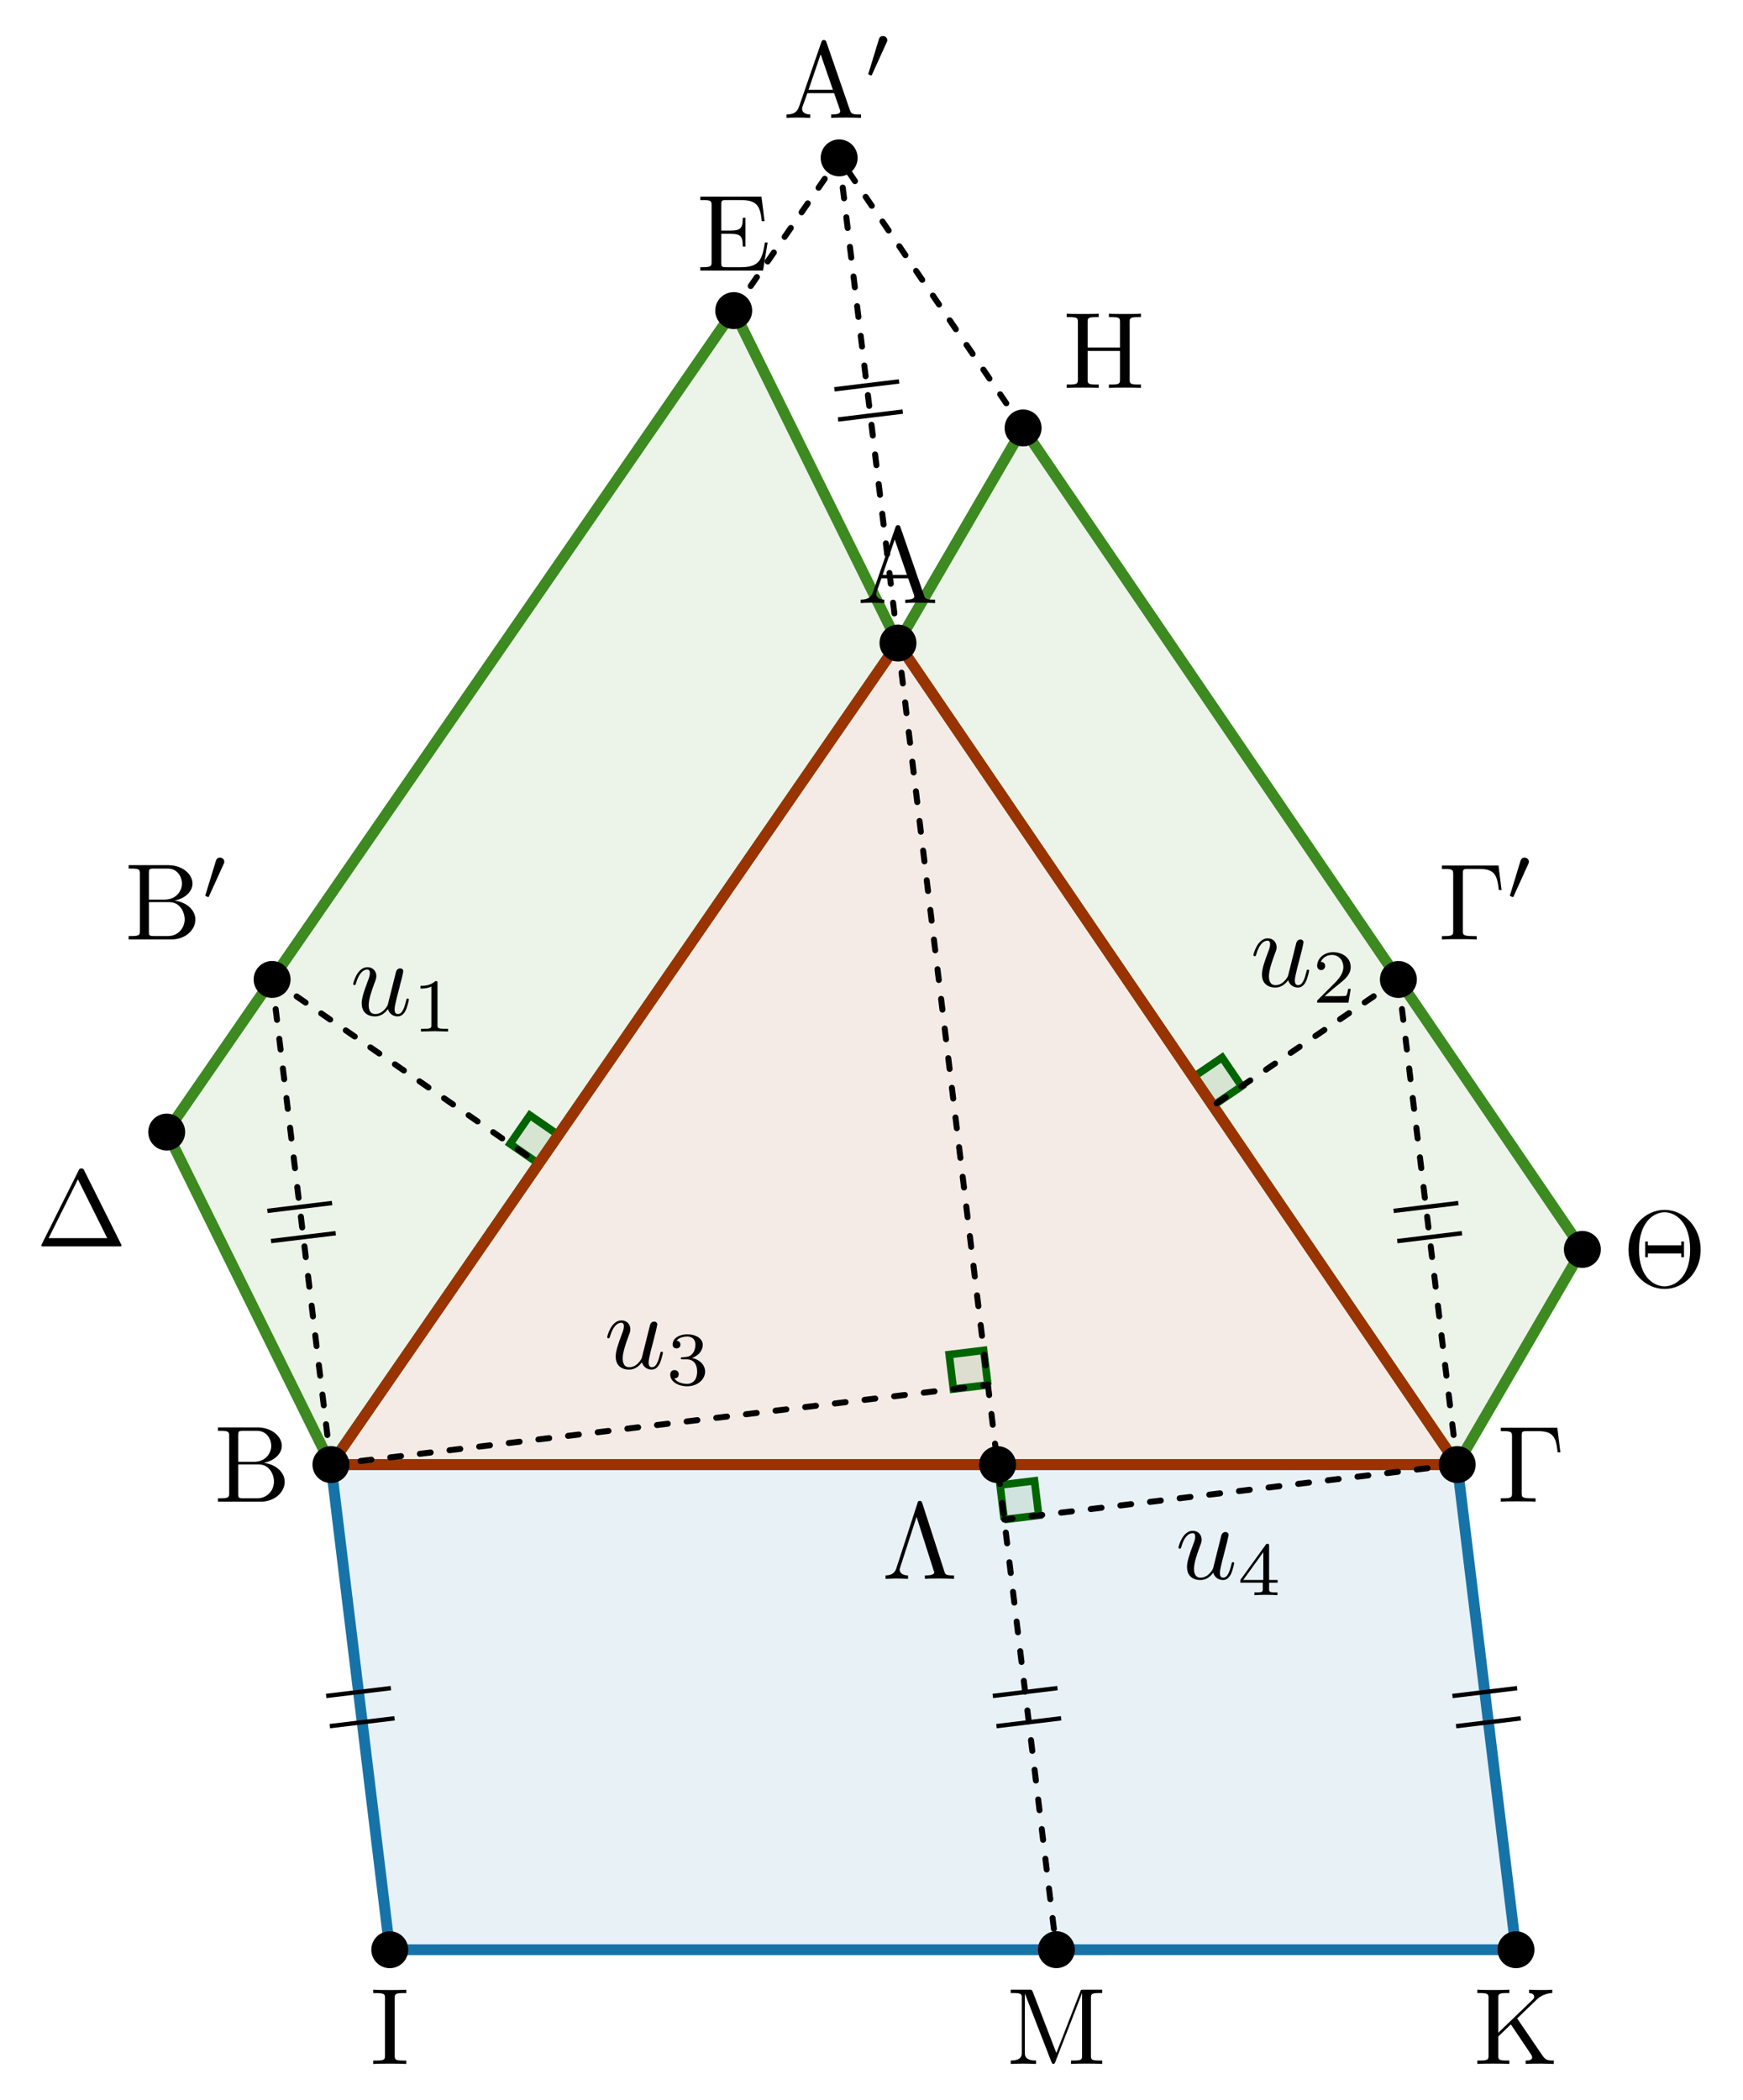 <?xml version="1.0" encoding="UTF-8"?>
<svg xmlns="http://www.w3.org/2000/svg" xmlns:xlink="http://www.w3.org/1999/xlink" width="159.894pt" height="192.593pt" viewBox="0 0 159.894 192.593" version="1.1">
<defs>
<g>
<symbol overflow="visible" id="glyph0-0">
<path style="stroke:none;" d=""/>
</symbol>
<symbol overflow="visible" id="glyph0-1">
<path style="stroke:none;" d="M 2.219 -3.656 L 2.219 -6.094 C 2.219 -6.438 2.234 -6.5 2.703 -6.5 L 3.938 -6.5 C 4.906 -6.5 5.25 -5.656 5.25 -5.125 C 5.25 -4.484 4.766 -3.656 3.656 -3.656 Z M 4.562 -3.562 C 5.531 -3.75 6.219 -4.391 6.219 -5.125 C 6.219 -5.984 5.297 -6.812 4 -6.812 L 0.359 -6.812 L 0.359 -6.5 L 0.594 -6.5 C 1.359 -6.5 1.391 -6.391 1.391 -6.031 L 1.391 -0.781 C 1.391 -0.422 1.359 -0.312 0.594 -0.312 L 0.359 -0.312 L 0.359 0 L 4.266 0 C 5.594 0 6.484 -0.891 6.484 -1.828 C 6.484 -2.688 5.672 -3.438 4.562 -3.562 Z M 3.953 -0.312 L 2.703 -0.312 C 2.234 -0.312 2.219 -0.375 2.219 -0.703 L 2.219 -3.422 L 4.094 -3.422 C 5.078 -3.422 5.5 -2.5 5.5 -1.828 C 5.5 -1.125 4.969 -0.312 3.953 -0.312 Z M 3.953 -0.312 "/>
</symbol>
<symbol overflow="visible" id="glyph0-2">
<path style="stroke:none;" d="M 3.969 -6.938 C 3.922 -7.062 3.891 -7.141 3.734 -7.141 C 3.578 -7.141 3.547 -7.078 3.5 -6.938 L 1.438 -0.984 C 1.25 -0.469 0.859 -0.312 0.312 -0.312 L 0.312 0 C 0.547 -0.016 0.984 -0.031 1.328 -0.031 C 1.641 -0.031 2.156 -0.016 2.484 0 L 2.484 -0.312 C 1.984 -0.312 1.734 -0.562 1.734 -0.812 C 1.734 -0.844 1.75 -0.953 1.75 -0.969 L 2.219 -2.266 L 4.672 -2.266 L 5.203 -0.75 C 5.219 -0.703 5.234 -0.641 5.234 -0.609 C 5.234 -0.312 4.672 -0.312 4.406 -0.312 L 4.406 0 C 4.766 -0.031 5.469 -0.031 5.844 -0.031 C 6.266 -0.031 6.734 -0.016 7.141 0 L 7.141 -0.312 L 6.969 -0.312 C 6.375 -0.312 6.234 -0.375 6.125 -0.703 Z M 3.438 -5.828 L 4.562 -2.578 L 2.328 -2.578 Z M 3.438 -5.828 "/>
</symbol>
<symbol overflow="visible" id="glyph0-3">
<path style="stroke:none;" d="M 5.516 -6.781 L 0.328 -6.781 L 0.328 -6.469 L 0.562 -6.469 C 1.328 -6.469 1.359 -6.359 1.359 -6 L 1.359 -0.781 C 1.359 -0.422 1.328 -0.312 0.562 -0.312 L 0.328 -0.312 L 0.328 0 C 0.672 -0.031 1.453 -0.031 1.844 -0.031 C 2.25 -0.031 3.156 -0.031 3.516 0 L 3.516 -0.312 L 3.188 -0.312 C 2.25 -0.312 2.25 -0.438 2.25 -0.781 L 2.25 -6.078 C 2.25 -6.406 2.266 -6.469 2.734 -6.469 L 3.766 -6.469 C 5.188 -6.469 5.391 -5.875 5.547 -4.531 L 5.797 -4.531 Z M 5.516 -6.781 "/>
</symbol>
<symbol overflow="visible" id="glyph0-4">
<path style="stroke:none;" d="M 4.406 -6.953 C 4.344 -7.094 4.312 -7.141 4.141 -7.141 C 3.984 -7.141 3.953 -7.094 3.891 -6.953 L 0.516 -0.203 C 0.469 -0.109 0.469 -0.094 0.469 -0.078 C 0.469 0 0.531 0 0.688 0 L 7.609 0 C 7.766 0 7.828 0 7.828 -0.078 C 7.828 -0.094 7.828 -0.109 7.781 -0.203 Z M 3.828 -6.141 L 6.516 -0.75 L 1.141 -0.75 Z M 3.828 -6.141 "/>
</symbol>
<symbol overflow="visible" id="glyph0-5">
<path style="stroke:none;" d="M 1.359 -0.781 C 1.359 -0.422 1.328 -0.312 0.562 -0.312 L 0.328 -0.312 L 0.328 0 L 6.078 0 L 6.5 -2.578 L 6.25 -2.578 C 6 -1.031 5.766 -0.312 4.062 -0.312 L 2.734 -0.312 C 2.266 -0.312 2.25 -0.375 2.25 -0.703 L 2.25 -3.375 L 3.141 -3.375 C 4.109 -3.375 4.219 -3.047 4.219 -2.203 L 4.469 -2.203 L 4.469 -4.844 L 4.219 -4.844 C 4.219 -3.984 4.109 -3.672 3.141 -3.672 L 2.25 -3.672 L 2.25 -6.078 C 2.25 -6.406 2.266 -6.469 2.734 -6.469 L 4.016 -6.469 C 5.547 -6.469 5.812 -5.922 5.969 -4.531 L 6.219 -4.531 L 5.938 -6.781 L 0.328 -6.781 L 0.328 -6.469 L 0.562 -6.469 C 1.328 -6.469 1.359 -6.359 1.359 -6 Z M 1.359 -0.781 "/>
</symbol>
<symbol overflow="visible" id="glyph0-6">
<path style="stroke:none;" d="M 7.188 -3.375 C 7.188 -5.406 5.688 -7.031 3.875 -7.031 C 2.078 -7.031 0.562 -5.438 0.562 -3.375 C 0.562 -1.328 2.094 0.219 3.875 0.219 C 5.688 0.219 7.188 -1.359 7.188 -3.375 Z M 3.875 -0.016 C 2.891 -0.016 1.531 -0.875 1.531 -3.375 C 1.531 -5.938 2.906 -6.812 3.875 -6.812 C 4.875 -6.812 6.219 -5.906 6.219 -3.375 C 6.219 -0.844 4.812 -0.016 3.875 -0.016 Z M 5.656 -4.125 L 5.406 -4.125 L 5.406 -3.781 L 2.344 -3.781 L 2.344 -4.125 L 2.094 -4.125 L 2.094 -2.688 L 2.344 -2.688 L 2.344 -3.031 L 5.406 -3.031 L 5.406 -2.688 L 5.656 -2.688 Z M 5.656 -4.125 "/>
</symbol>
<symbol overflow="visible" id="glyph0-7">
<path style="stroke:none;" d="M 6.109 -6.031 C 6.109 -6.391 6.125 -6.5 6.891 -6.5 L 7.141 -6.5 L 7.141 -6.812 C 6.781 -6.781 6.047 -6.781 5.672 -6.781 C 5.297 -6.781 4.547 -6.781 4.203 -6.812 L 4.203 -6.5 L 4.438 -6.5 C 5.203 -6.5 5.219 -6.391 5.219 -6.031 L 5.219 -3.703 L 2.25 -3.703 L 2.25 -6.031 C 2.25 -6.391 2.266 -6.5 3.031 -6.5 L 3.266 -6.5 L 3.266 -6.812 C 2.922 -6.781 2.188 -6.781 1.797 -6.781 C 1.422 -6.781 0.672 -6.781 0.328 -6.812 L 0.328 -6.5 L 0.562 -6.5 C 1.328 -6.5 1.359 -6.391 1.359 -6.031 L 1.359 -0.781 C 1.359 -0.422 1.328 -0.312 0.562 -0.312 L 0.328 -0.312 L 0.328 0 C 0.672 -0.031 1.422 -0.031 1.797 -0.031 C 2.172 -0.031 2.922 -0.031 3.266 0 L 3.266 -0.312 L 3.031 -0.312 C 2.266 -0.312 2.25 -0.422 2.25 -0.781 L 2.25 -3.391 L 5.219 -3.391 L 5.219 -0.781 C 5.219 -0.422 5.203 -0.312 4.438 -0.312 L 4.203 -0.312 L 4.203 0 C 4.547 -0.031 5.281 -0.031 5.656 -0.031 C 6.047 -0.031 6.781 -0.031 7.141 0 L 7.141 -0.312 L 6.891 -0.312 C 6.125 -0.312 6.109 -0.422 6.109 -0.781 Z M 6.109 -6.031 "/>
</symbol>
<symbol overflow="visible" id="glyph0-8">
<path style="stroke:none;" d="M 2.25 -6.031 C 2.25 -6.391 2.266 -6.5 3.062 -6.5 L 3.312 -6.5 L 3.312 -6.812 C 2.969 -6.781 2.188 -6.781 1.797 -6.781 C 1.422 -6.781 0.625 -6.781 0.281 -6.812 L 0.281 -6.5 L 0.531 -6.5 C 1.328 -6.5 1.359 -6.391 1.359 -6.031 L 1.359 -0.781 C 1.359 -0.422 1.328 -0.312 0.531 -0.312 L 0.281 -0.312 L 0.281 0 C 0.625 -0.031 1.422 -0.031 1.797 -0.031 C 2.188 -0.031 2.969 -0.031 3.312 0 L 3.312 -0.312 L 3.062 -0.312 C 2.266 -0.312 2.25 -0.422 2.25 -0.781 Z M 2.25 -6.031 "/>
</symbol>
<symbol overflow="visible" id="glyph0-9">
<path style="stroke:none;" d="M 3.984 -4.172 L 5.781 -5.906 C 5.859 -5.984 6.391 -6.484 7.203 -6.5 L 7.203 -6.812 C 6.938 -6.781 6.625 -6.781 6.344 -6.781 C 5.984 -6.781 5.422 -6.781 5.078 -6.812 L 5.078 -6.5 C 5.484 -6.484 5.547 -6.266 5.547 -6.172 C 5.547 -6.016 5.438 -5.906 5.359 -5.844 L 2.25 -2.859 L 2.25 -6.031 C 2.25 -6.391 2.266 -6.5 3.031 -6.5 L 3.266 -6.5 L 3.266 -6.812 C 2.922 -6.781 2.188 -6.781 1.797 -6.781 C 1.422 -6.781 0.672 -6.781 0.328 -6.812 L 0.328 -6.5 L 0.562 -6.5 C 1.328 -6.5 1.359 -6.391 1.359 -6.031 L 1.359 -0.781 C 1.359 -0.422 1.328 -0.312 0.562 -0.312 L 0.328 -0.312 L 0.328 0 C 0.672 -0.031 1.422 -0.031 1.797 -0.031 C 2.172 -0.031 2.922 -0.031 3.266 0 L 3.266 -0.312 L 3.031 -0.312 C 2.266 -0.312 2.25 -0.422 2.25 -0.781 L 2.25 -2.516 L 3.406 -3.625 L 5.203 -0.953 C 5.266 -0.859 5.359 -0.734 5.359 -0.609 C 5.359 -0.312 4.969 -0.312 4.766 -0.312 L 4.766 0 C 5.109 -0.031 5.812 -0.031 6.188 -0.031 C 6.547 -0.031 6.922 -0.016 7.344 0 L 7.344 -0.312 C 6.797 -0.312 6.594 -0.344 6.297 -0.781 Z M 3.984 -4.172 "/>
</symbol>
<symbol overflow="visible" id="glyph0-10">
<path style="stroke:none;" d="M 3.688 -6.922 C 3.625 -7.125 3.562 -7.141 3.453 -7.141 C 3.297 -7.141 3.281 -7.094 3.234 -6.922 L 1.312 -1 C 1.219 -0.703 1.016 -0.312 0.312 -0.312 L 0.312 0 C 0.641 -0.016 1.156 -0.031 1.25 -0.031 C 1.531 -0.031 2.062 -0.016 2.375 0 L 2.375 -0.312 C 1.828 -0.312 1.609 -0.594 1.609 -0.828 C 1.609 -0.875 1.609 -0.906 1.656 -1.047 L 3.156 -5.688 L 4.719 -0.781 C 4.781 -0.641 4.781 -0.625 4.781 -0.609 C 4.781 -0.312 4.188 -0.312 3.922 -0.312 L 3.922 0 C 4.281 -0.031 4.984 -0.031 5.359 -0.031 C 5.75 -0.031 6.203 -0.016 6.594 0 L 6.594 -0.312 C 5.828 -0.312 5.797 -0.375 5.688 -0.734 Z M 3.688 -6.922 "/>
</symbol>
<symbol overflow="visible" id="glyph0-11">
<path style="stroke:none;" d="M 2.406 -6.594 C 2.312 -6.812 2.281 -6.812 2.047 -6.812 L 0.375 -6.812 L 0.375 -6.5 L 0.609 -6.5 C 1.375 -6.5 1.391 -6.391 1.391 -6.031 L 1.391 -1.047 C 1.391 -0.781 1.391 -0.312 0.375 -0.312 L 0.375 0 C 0.719 -0.016 1.203 -0.031 1.531 -0.031 C 1.859 -0.031 2.359 -0.016 2.703 0 L 2.703 -0.312 C 1.672 -0.312 1.672 -0.781 1.672 -1.047 L 1.672 -6.422 L 1.688 -6.422 L 4.094 -0.219 C 4.141 -0.094 4.188 0 4.281 0 C 4.391 0 4.422 -0.078 4.469 -0.188 L 6.922 -6.5 L 6.922 -0.781 C 6.922 -0.422 6.906 -0.312 6.141 -0.312 L 5.906 -0.312 L 5.906 0 C 6.266 -0.031 6.953 -0.031 7.344 -0.031 C 7.719 -0.031 8.391 -0.031 8.766 0 L 8.766 -0.312 L 8.516 -0.312 C 7.75 -0.312 7.734 -0.422 7.734 -0.781 L 7.734 -6.031 C 7.734 -6.391 7.75 -6.5 8.516 -6.5 L 8.766 -6.5 L 8.766 -6.812 L 7.078 -6.812 C 6.812 -6.812 6.812 -6.797 6.75 -6.625 L 4.562 -1 Z M 2.406 -6.594 "/>
</symbol>
<symbol overflow="visible" id="glyph1-0">
<path style="stroke:none;" d=""/>
</symbol>
<symbol overflow="visible" id="glyph1-1">
<path style="stroke:none;" d="M 2.016 -3.297 C 2.078 -3.406 2.078 -3.469 2.078 -3.516 C 2.078 -3.734 1.891 -3.891 1.672 -3.891 C 1.406 -3.891 1.328 -3.672 1.297 -3.562 L 0.375 -0.547 C 0.359 -0.531 0.328 -0.453 0.328 -0.438 C 0.328 -0.359 0.547 -0.281 0.609 -0.281 C 0.656 -0.281 0.656 -0.297 0.703 -0.406 Z M 2.016 -3.297 "/>
</symbol>
<symbol overflow="visible" id="glyph2-0">
<path style="stroke:none;" d=""/>
</symbol>
<symbol overflow="visible" id="glyph2-1">
<path style="stroke:none;" d="M 3.484 -0.562 C 3.594 -0.156 3.953 0.109 4.375 0.109 C 4.719 0.109 4.953 -0.125 5.109 -0.438 C 5.281 -0.797 5.406 -1.406 5.406 -1.422 C 5.406 -1.531 5.328 -1.531 5.297 -1.531 C 5.188 -1.531 5.188 -1.484 5.156 -1.344 C 5.016 -0.781 4.828 -0.109 4.406 -0.109 C 4.203 -0.109 4.094 -0.234 4.094 -0.562 C 4.094 -0.781 4.219 -1.25 4.297 -1.609 L 4.578 -2.688 C 4.609 -2.828 4.703 -3.203 4.75 -3.359 C 4.797 -3.594 4.891 -3.969 4.891 -4.031 C 4.891 -4.203 4.75 -4.297 4.609 -4.297 C 4.562 -4.297 4.297 -4.281 4.219 -3.953 C 4.031 -3.219 3.594 -1.469 3.469 -0.953 C 3.453 -0.906 3.062 -0.109 2.328 -0.109 C 1.812 -0.109 1.719 -0.562 1.719 -0.922 C 1.719 -1.484 2 -2.266 2.25 -2.953 C 2.375 -3.266 2.422 -3.406 2.422 -3.594 C 2.422 -4.031 2.109 -4.406 1.609 -4.406 C 0.656 -4.406 0.297 -2.953 0.297 -2.875 C 0.297 -2.766 0.391 -2.766 0.406 -2.766 C 0.516 -2.766 0.516 -2.797 0.562 -2.953 C 0.812 -3.812 1.203 -4.188 1.578 -4.188 C 1.672 -4.188 1.828 -4.172 1.828 -3.859 C 1.828 -3.625 1.719 -3.328 1.656 -3.188 C 1.281 -2.188 1.078 -1.578 1.078 -1.094 C 1.078 -0.141 1.766 0.109 2.297 0.109 C 2.953 0.109 3.312 -0.344 3.484 -0.562 Z M 3.484 -0.562 "/>
</symbol>
<symbol overflow="visible" id="glyph3-0">
<path style="stroke:none;" d=""/>
</symbol>
<symbol overflow="visible" id="glyph3-1">
<path style="stroke:none;" d="M 2.328 -4.438 C 2.328 -4.625 2.328 -4.625 2.125 -4.625 C 1.672 -4.188 1.047 -4.188 0.766 -4.188 L 0.766 -3.938 C 0.922 -3.938 1.391 -3.938 1.766 -4.125 L 1.766 -0.578 C 1.766 -0.344 1.766 -0.25 1.078 -0.25 L 0.812 -0.25 L 0.812 0 C 0.938 0 1.797 -0.031 2.047 -0.031 C 2.266 -0.031 3.141 0 3.297 0 L 3.297 -0.25 L 3.031 -0.25 C 2.328 -0.25 2.328 -0.344 2.328 -0.578 Z M 2.328 -4.438 "/>
</symbol>
<symbol overflow="visible" id="glyph3-2">
<path style="stroke:none;" d="M 3.516 -1.266 L 3.281 -1.266 C 3.266 -1.109 3.188 -0.703 3.094 -0.641 C 3.047 -0.594 2.516 -0.594 2.406 -0.594 L 1.125 -0.594 C 1.859 -1.234 2.109 -1.438 2.516 -1.766 C 3.031 -2.172 3.516 -2.609 3.516 -3.266 C 3.516 -4.109 2.781 -4.625 1.891 -4.625 C 1.031 -4.625 0.438 -4.016 0.438 -3.375 C 0.438 -3.031 0.734 -2.984 0.812 -2.984 C 0.969 -2.984 1.172 -3.109 1.172 -3.359 C 1.172 -3.484 1.125 -3.734 0.766 -3.734 C 0.984 -4.219 1.453 -4.375 1.781 -4.375 C 2.484 -4.375 2.844 -3.828 2.844 -3.266 C 2.844 -2.656 2.406 -2.188 2.188 -1.938 L 0.516 -0.266 C 0.438 -0.203 0.438 -0.188 0.438 0 L 3.312 0 Z M 3.516 -1.266 "/>
</symbol>
<symbol overflow="visible" id="glyph3-3">
<path style="stroke:none;" d="M 1.906 -2.328 C 2.453 -2.328 2.844 -1.953 2.844 -1.203 C 2.844 -0.344 2.328 -0.078 1.938 -0.078 C 1.656 -0.078 1.031 -0.156 0.75 -0.578 C 1.078 -0.578 1.156 -0.812 1.156 -0.969 C 1.156 -1.188 0.984 -1.344 0.766 -1.344 C 0.578 -1.344 0.375 -1.219 0.375 -0.938 C 0.375 -0.281 1.094 0.141 1.938 0.141 C 2.906 0.141 3.578 -0.516 3.578 -1.203 C 3.578 -1.75 3.141 -2.297 2.375 -2.453 C 3.094 -2.719 3.359 -3.234 3.359 -3.672 C 3.359 -4.219 2.734 -4.625 1.953 -4.625 C 1.188 -4.625 0.594 -4.25 0.594 -3.688 C 0.594 -3.453 0.75 -3.328 0.953 -3.328 C 1.172 -3.328 1.312 -3.484 1.312 -3.672 C 1.312 -3.875 1.172 -4.031 0.953 -4.047 C 1.203 -4.344 1.672 -4.422 1.938 -4.422 C 2.25 -4.422 2.688 -4.266 2.688 -3.672 C 2.688 -3.375 2.594 -3.047 2.406 -2.844 C 2.188 -2.578 1.984 -2.562 1.641 -2.531 C 1.469 -2.516 1.453 -2.516 1.422 -2.516 C 1.406 -2.516 1.344 -2.5 1.344 -2.422 C 1.344 -2.328 1.406 -2.328 1.531 -2.328 Z M 1.906 -2.328 "/>
</symbol>
<symbol overflow="visible" id="glyph3-4">
<path style="stroke:none;" d="M 3.688 -1.141 L 3.688 -1.391 L 2.906 -1.391 L 2.906 -4.5 C 2.906 -4.641 2.906 -4.703 2.766 -4.703 C 2.672 -4.703 2.641 -4.703 2.578 -4.594 L 0.266 -1.391 L 0.266 -1.141 L 2.328 -1.141 L 2.328 -0.578 C 2.328 -0.328 2.328 -0.25 1.75 -0.25 L 1.562 -0.25 L 1.562 0 C 1.922 -0.016 2.359 -0.031 2.609 -0.031 C 2.875 -0.031 3.312 -0.016 3.672 0 L 3.672 -0.25 L 3.484 -0.25 C 2.906 -0.25 2.906 -0.328 2.906 -0.578 L 2.906 -1.141 Z M 2.375 -3.938 L 2.375 -1.391 L 0.531 -1.391 Z M 2.375 -3.938 "/>
</symbol>
</g>
</defs>
<g id="surface1">
<path style=" stroke:none;fill-rule:nonzero;fill:rgb(59.999%,20%,0%);fill-opacity:0.1;" d="M 30.359 134.309 L 82.375 58.969 L 133.676 134.309 Z M 30.359 134.309 "/>
<path style=" stroke:none;fill-rule:nonzero;fill:rgb(23.528%,54.117%,12.549%);fill-opacity:0.1;" d="M 30.359 134.309 L 82.375 58.969 L 67.309 28.484 L 15.293 103.812 Z M 30.359 134.309 "/>
<path style=" stroke:none;fill-rule:nonzero;fill:rgb(23.528%,54.117%,12.549%);fill-opacity:0.1;" d="M 133.676 134.309 L 82.375 58.969 L 93.852 39.246 L 145.156 114.574 Z M 133.676 134.309 "/>
<path style=" stroke:none;fill-rule:nonzero;fill:rgb(8.626%,45.096%,65.88%);fill-opacity:0.1;" d="M 30.359 134.309 L 133.676 134.309 L 139.07 178.793 L 35.758 178.797 Z M 30.359 134.309 "/>
<path style="fill-rule:nonzero;fill:rgb(0%,39.214%,0%);fill-opacity:0.1;stroke-width:0.697;stroke-linecap:butt;stroke-linejoin:miter;stroke:rgb(0%,39.214%,0%);stroke-opacity:1;stroke-miterlimit:10;" d="M 60.266 7.307 L 59.879 10.475 L 56.715 10.088 L 57.098 6.924 L 60.266 7.307 " transform="matrix(1,0,0,-1,30.359,134.307)"/>
<path style="fill-rule:nonzero;fill:rgb(0%,39.214%,0%);fill-opacity:0.1;stroke-width:0.697;stroke-linecap:butt;stroke-linejoin:miter;stroke:rgb(0%,39.214%,0%);stroke-opacity:1;stroke-miterlimit:10;" d="M 61.762 -5.041 L 61.379 -1.873 L 64.543 -1.49 L 64.926 -4.654 L 61.762 -5.041 " transform="matrix(1,0,0,-1,30.359,134.307)"/>
<path style="fill-rule:nonzero;fill:rgb(0%,39.214%,0%);fill-opacity:0.1;stroke-width:0.697;stroke-linecap:butt;stroke-linejoin:miter;stroke:rgb(0%,39.214%,0%);stroke-opacity:1;stroke-miterlimit:10;" d="M 19.055 27.6 L 16.434 29.412 L 18.246 32.037 L 20.868 30.225 L 19.055 27.6 " transform="matrix(1,0,0,-1,30.359,134.307)"/>
<path style="fill-rule:nonzero;fill:rgb(0%,39.214%,0%);fill-opacity:0.1;stroke-width:0.697;stroke-linecap:butt;stroke-linejoin:miter;stroke:rgb(0%,39.214%,0%);stroke-opacity:1;stroke-miterlimit:10;" d="M 80.911 32.901 L 79.114 35.537 L 81.75 37.33 L 83.543 34.694 L 80.911 32.901 " transform="matrix(1,0,0,-1,30.359,134.307)"/>
<path style="fill:none;stroke-width:0.548;stroke-linecap:round;stroke-linejoin:miter;stroke:rgb(0%,0%,0%);stroke-opacity:1;stroke-miterlimit:10;" d="M 0 -0.002 L -15.066 30.494 " transform="matrix(1,0,0,-1,30.359,134.307)"/>
<path style="fill:none;stroke-width:0.548;stroke-linecap:round;stroke-linejoin:miter;stroke:rgb(0%,0%,0%);stroke-opacity:1;stroke-dasharray:0.996,1.743;stroke-miterlimit:10;" d="M 52.016 75.338 L 66.551 -44.486 " transform="matrix(1,0,0,-1,30.359,134.307)"/>
<path style="fill:none;stroke-width:0.548;stroke-linecap:round;stroke-linejoin:miter;stroke:rgb(0%,0%,0%);stroke-opacity:1;stroke-dasharray:0.996,1.743;stroke-miterlimit:10;" d="M -5.398 44.487 L 0 -0.002 " transform="matrix(1,0,0,-1,30.359,134.307)"/>
<path style="fill:none;stroke-width:0.548;stroke-linecap:round;stroke-linejoin:miter;stroke:rgb(0%,0%,0%);stroke-opacity:1;stroke-dasharray:0.996,1.743;stroke-miterlimit:10;" d="M 103.317 -0.002 L 97.922 44.483 " transform="matrix(1,0,0,-1,30.359,134.307)"/>
<path style="fill:none;stroke-width:0.996;stroke-linecap:round;stroke-linejoin:round;stroke:rgb(23.528%,54.117%,12.549%);stroke-opacity:1;stroke-miterlimit:10;" d="M 0 -0.002 L 52.016 75.338 L 36.95 105.823 L -15.066 30.494 Z M 0 -0.002 " transform="matrix(1,0,0,-1,30.359,134.307)"/>
<path style="fill:none;stroke-width:0.996;stroke-linecap:round;stroke-linejoin:round;stroke:rgb(23.528%,54.117%,12.549%);stroke-opacity:1;stroke-miterlimit:10;" d="M 103.317 -0.002 L 52.016 75.338 L 63.493 95.061 L 114.797 19.733 Z M 103.317 -0.002 " transform="matrix(1,0,0,-1,30.359,134.307)"/>
<path style="fill:none;stroke-width:0.996;stroke-linecap:round;stroke-linejoin:round;stroke:rgb(8.626%,45.096%,65.88%);stroke-opacity:1;stroke-miterlimit:10;" d="M 0 -0.002 L 103.317 -0.002 L 108.711 -44.486 L 5.399 -44.49 Z M 0 -0.002 " transform="matrix(1,0,0,-1,30.359,134.307)"/>
<path style="fill:none;stroke-width:0.996;stroke-linecap:round;stroke-linejoin:round;stroke:rgb(59.999%,20%,0%);stroke-opacity:1;stroke-miterlimit:10;" d="M 0 -0.002 L 52.016 75.338 L 103.317 -0.002 Z M 0 -0.002 " transform="matrix(1,0,0,-1,30.359,134.307)"/>
<path style="fill:none;stroke-width:0.548;stroke-linecap:round;stroke-linejoin:miter;stroke:rgb(0%,0%,0%);stroke-opacity:1;stroke-dasharray:0.996,1.743;stroke-miterlimit:10;" d="M 36.95 105.823 L 46.621 119.827 " transform="matrix(1,0,0,-1,30.359,134.307)"/>
<path style="fill:none;stroke-width:0.548;stroke-linecap:round;stroke-linejoin:miter;stroke:rgb(0%,0%,0%);stroke-opacity:1;stroke-dasharray:0.996,1.743;stroke-miterlimit:10;" d="M 63.493 95.061 L 46.621 119.827 " transform="matrix(1,0,0,-1,30.359,134.307)"/>
<path style="fill:none;stroke-width:0.548;stroke-linecap:round;stroke-linejoin:miter;stroke:rgb(0%,0%,0%);stroke-opacity:1;stroke-dasharray:0.996,1.743;stroke-miterlimit:10;" d="M 46.621 119.827 L 52.016 75.338 " transform="matrix(1,0,0,-1,30.359,134.307)"/>
<path style="fill:none;stroke-width:0.548;stroke-linecap:round;stroke-linejoin:miter;stroke:rgb(0%,0%,0%);stroke-opacity:1;stroke-dasharray:0.996,1.743;stroke-miterlimit:10;" d="M 0 -0.002 L 60.266 7.307 " transform="matrix(1,0,0,-1,30.359,134.307)"/>
<path style="fill:none;stroke-width:0.548;stroke-linecap:round;stroke-linejoin:miter;stroke:rgb(0%,0%,0%);stroke-opacity:1;stroke-dasharray:0.996,1.743;stroke-miterlimit:10;" d="M 103.317 -0.002 L 61.762 -5.041 " transform="matrix(1,0,0,-1,30.359,134.307)"/>
<path style="fill:none;stroke-width:0.548;stroke-linecap:round;stroke-linejoin:miter;stroke:rgb(0%,0%,0%);stroke-opacity:1;stroke-dasharray:0.996,1.743;stroke-miterlimit:10;" d="M -5.398 44.487 L 19.055 27.6 " transform="matrix(1,0,0,-1,30.359,134.307)"/>
<path style="fill:none;stroke-width:0.548;stroke-linecap:round;stroke-linejoin:miter;stroke:rgb(0%,0%,0%);stroke-opacity:1;stroke-dasharray:0.996,1.743;stroke-miterlimit:10;" d="M 97.922 44.483 L 80.911 32.901 " transform="matrix(1,0,0,-1,30.359,134.307)"/>
<path style="fill-rule:nonzero;fill:rgb(0%,0%,0%);fill-opacity:1;stroke-width:0.399;stroke-linecap:butt;stroke-linejoin:miter;stroke:rgb(0%,0%,0%);stroke-opacity:1;stroke-miterlimit:10;" d="M 1.493 -0.002 C 1.493 0.827 0.825 1.494 0 1.494 C -0.824 1.494 -1.496 0.827 -1.496 -0.002 C -1.496 -0.826 -0.824 -1.494 0 -1.494 C 0.825 -1.494 1.493 -0.826 1.493 -0.002 Z M 1.493 -0.002 " transform="matrix(1,0,0,-1,30.359,134.307)"/>
<path style="fill-rule:nonzero;fill:rgb(0%,0%,0%);fill-opacity:1;stroke-width:0.399;stroke-linecap:butt;stroke-linejoin:miter;stroke:rgb(0%,0%,0%);stroke-opacity:1;stroke-miterlimit:10;" d="M 53.512 75.338 C 53.512 76.162 52.844 76.83 52.016 76.83 C 51.192 76.83 50.524 76.162 50.524 75.338 C 50.524 74.51 51.192 73.842 52.016 73.842 C 52.844 73.842 53.512 74.51 53.512 75.338 Z M 53.512 75.338 " transform="matrix(1,0,0,-1,30.359,134.307)"/>
<path style="fill-rule:nonzero;fill:rgb(0%,0%,0%);fill-opacity:1;stroke-width:0.399;stroke-linecap:butt;stroke-linejoin:miter;stroke:rgb(0%,0%,0%);stroke-opacity:1;stroke-miterlimit:10;" d="M 104.813 -0.002 C 104.813 0.827 104.145 1.494 103.317 1.494 C 102.493 1.494 101.825 0.827 101.825 -0.002 C 101.825 -0.826 102.493 -1.494 103.317 -1.494 C 104.145 -1.494 104.813 -0.826 104.813 -0.002 Z M 104.813 -0.002 " transform="matrix(1,0,0,-1,30.359,134.307)"/>
<path style="fill-rule:nonzero;fill:rgb(0%,0%,0%);fill-opacity:1;stroke-width:0.399;stroke-linecap:butt;stroke-linejoin:miter;stroke:rgb(0%,0%,0%);stroke-opacity:1;stroke-miterlimit:10;" d="M -13.574 30.494 C -13.574 31.319 -14.242 31.987 -15.066 31.987 C -15.894 31.987 -16.562 31.319 -16.562 30.494 C -16.562 29.666 -15.894 28.998 -15.066 28.998 C -14.242 28.998 -13.574 29.666 -13.574 30.494 Z M -13.574 30.494 " transform="matrix(1,0,0,-1,30.359,134.307)"/>
<path style="fill-rule:nonzero;fill:rgb(0%,0%,0%);fill-opacity:1;stroke-width:0.399;stroke-linecap:butt;stroke-linejoin:miter;stroke:rgb(0%,0%,0%);stroke-opacity:1;stroke-miterlimit:10;" d="M 38.442 105.823 C 38.442 106.651 37.774 107.319 36.95 107.319 C 36.121 107.319 35.453 106.651 35.453 105.823 C 35.453 104.998 36.121 104.33 36.95 104.33 C 37.774 104.33 38.442 104.998 38.442 105.823 Z M 38.442 105.823 " transform="matrix(1,0,0,-1,30.359,134.307)"/>
<path style="fill-rule:nonzero;fill:rgb(0%,0%,0%);fill-opacity:1;stroke-width:0.399;stroke-linecap:butt;stroke-linejoin:miter;stroke:rgb(0%,0%,0%);stroke-opacity:1;stroke-miterlimit:10;" d="M 64.989 95.061 C 64.989 95.889 64.321 96.557 63.493 96.557 C 62.668 96.557 62 95.889 62 95.061 C 62 94.237 62.668 93.569 63.493 93.569 C 64.321 93.569 64.989 94.237 64.989 95.061 Z M 64.989 95.061 " transform="matrix(1,0,0,-1,30.359,134.307)"/>
<path style="fill-rule:nonzero;fill:rgb(0%,0%,0%);fill-opacity:1;stroke-width:0.399;stroke-linecap:butt;stroke-linejoin:miter;stroke:rgb(0%,0%,0%);stroke-opacity:1;stroke-miterlimit:10;" d="M 116.293 19.733 C 116.293 20.557 115.625 21.225 114.797 21.225 C 113.973 21.225 113.305 20.557 113.305 19.733 C 113.305 18.905 113.973 18.237 114.797 18.237 C 115.625 18.237 116.293 18.905 116.293 19.733 Z M 116.293 19.733 " transform="matrix(1,0,0,-1,30.359,134.307)"/>
<path style="fill-rule:nonzero;fill:rgb(0%,0%,0%);fill-opacity:1;stroke-width:0.399;stroke-linecap:butt;stroke-linejoin:miter;stroke:rgb(0%,0%,0%);stroke-opacity:1;stroke-miterlimit:10;" d="M 48.114 119.827 C 48.114 120.655 47.446 121.323 46.621 121.323 C 45.793 121.323 45.125 120.655 45.125 119.827 C 45.125 119.002 45.793 118.334 46.621 118.334 C 47.446 118.334 48.114 119.002 48.114 119.827 Z M 48.114 119.827 " transform="matrix(1,0,0,-1,30.359,134.307)"/>
<path style="fill-rule:nonzero;fill:rgb(0%,0%,0%);fill-opacity:1;stroke-width:0.399;stroke-linecap:butt;stroke-linejoin:miter;stroke:rgb(0%,0%,0%);stroke-opacity:1;stroke-miterlimit:10;" d="M 6.891 -44.49 C 6.891 -43.666 6.223 -42.994 5.399 -42.994 C 4.571 -42.994 3.903 -43.666 3.903 -44.49 C 3.903 -45.314 4.571 -45.982 5.399 -45.982 C 6.223 -45.982 6.891 -45.314 6.891 -44.49 Z M 6.891 -44.49 " transform="matrix(1,0,0,-1,30.359,134.307)"/>
<path style="fill-rule:nonzero;fill:rgb(0%,0%,0%);fill-opacity:1;stroke-width:0.399;stroke-linecap:butt;stroke-linejoin:miter;stroke:rgb(0%,0%,0%);stroke-opacity:1;stroke-miterlimit:10;" d="M 110.204 -44.486 C 110.204 -43.662 109.536 -42.994 108.711 -42.994 C 107.883 -42.994 107.215 -43.662 107.215 -44.486 C 107.215 -45.314 107.883 -45.982 108.711 -45.982 C 109.536 -45.982 110.204 -45.314 110.204 -44.486 Z M 110.204 -44.486 " transform="matrix(1,0,0,-1,30.359,134.307)"/>
<path style="fill-rule:nonzero;fill:rgb(0%,0%,0%);fill-opacity:1;stroke-width:0.399;stroke-linecap:butt;stroke-linejoin:miter;stroke:rgb(0%,0%,0%);stroke-opacity:1;stroke-miterlimit:10;" d="M 62.649 -0.002 C 62.649 0.827 61.981 1.494 61.153 1.494 C 60.328 1.494 59.661 0.827 59.661 -0.002 C 59.661 -0.826 60.328 -1.494 61.153 -1.494 C 61.981 -1.494 62.649 -0.826 62.649 -0.002 Z M 62.649 -0.002 " transform="matrix(1,0,0,-1,30.359,134.307)"/>
<path style="fill-rule:nonzero;fill:rgb(0%,0%,0%);fill-opacity:1;stroke-width:0.399;stroke-linecap:butt;stroke-linejoin:miter;stroke:rgb(0%,0%,0%);stroke-opacity:1;stroke-miterlimit:10;" d="M 68.043 -44.486 C 68.043 -43.662 67.375 -42.99 66.551 -42.99 C 65.727 -42.99 65.055 -43.662 65.055 -44.486 C 65.055 -45.31 65.727 -45.978 66.551 -45.978 C 67.375 -45.978 68.043 -45.31 68.043 -44.486 Z M 68.043 -44.486 " transform="matrix(1,0,0,-1,30.359,134.307)"/>
<path style="fill-rule:nonzero;fill:rgb(0%,0%,0%);fill-opacity:1;stroke-width:0.399;stroke-linecap:butt;stroke-linejoin:miter;stroke:rgb(0%,0%,0%);stroke-opacity:1;stroke-miterlimit:10;" d="M -3.902 44.487 C -3.902 45.311 -4.57 45.983 -5.398 45.983 C -6.222 45.983 -6.89 45.311 -6.89 44.487 C -6.89 43.662 -6.222 42.995 -5.398 42.995 C -4.57 42.995 -3.902 43.662 -3.902 44.487 Z M -3.902 44.487 " transform="matrix(1,0,0,-1,30.359,134.307)"/>
<path style="fill-rule:nonzero;fill:rgb(0%,0%,0%);fill-opacity:1;stroke-width:0.399;stroke-linecap:butt;stroke-linejoin:miter;stroke:rgb(0%,0%,0%);stroke-opacity:1;stroke-miterlimit:10;" d="M 99.418 44.483 C 99.418 45.311 98.746 45.979 97.922 45.979 C 97.098 45.979 96.426 45.311 96.426 44.483 C 96.426 43.659 97.098 42.991 97.922 42.991 C 98.746 42.991 99.418 43.659 99.418 44.483 Z M 99.418 44.483 " transform="matrix(1,0,0,-1,30.359,134.307)"/>
<g style="fill:rgb(0%,0%,0%);fill-opacity:1;">
  <use xlink:href="#glyph0-1" x="19.633" y="137.711"/>
</g>
<g style="fill:rgb(0%,0%,0%);fill-opacity:1;">
  <use xlink:href="#glyph0-2" x="78.64" y="55.302"/>
</g>
<g style="fill:rgb(0%,0%,0%);fill-opacity:1;">
  <use xlink:href="#glyph0-3" x="137.345" y="137.711"/>
</g>
<g style="fill:rgb(0%,0%,0%);fill-opacity:1;">
  <use xlink:href="#glyph0-4" x="3.32" y="114.291"/>
</g>
<g style="fill:rgb(0%,0%,0%);fill-opacity:1;">
  <use xlink:href="#glyph0-5" x="63.917" y="24.815"/>
</g>
<g style="fill:rgb(0%,0%,0%);fill-opacity:1;">
  <use xlink:href="#glyph0-6" x="148.825" y="117.98"/>
</g>
<g style="fill:rgb(0%,0%,0%);fill-opacity:1;">
  <use xlink:href="#glyph0-7" x="97.522" y="35.576"/>
</g>
<g style="fill:rgb(0%,0%,0%);fill-opacity:1;">
  <use xlink:href="#glyph0-2" x="71.845" y="10.811"/>
</g>
<g style="fill:rgb(0%,0%,0%);fill-opacity:1;">
  <use xlink:href="#glyph1-1" x="79.317" y="7.196"/>
</g>
<g style="fill:rgb(0%,0%,0%);fill-opacity:1;">
  <use xlink:href="#glyph0-8" x="33.957" y="189.273"/>
</g>
<g style="fill:rgb(0%,0%,0%);fill-opacity:1;">
  <use xlink:href="#glyph0-9" x="135.193" y="189.27"/>
</g>
<g style="fill:rgb(0%,0%,0%);fill-opacity:1;">
  <use xlink:href="#glyph0-10" x="80.924" y="144.784"/>
</g>
<g style="fill:rgb(0%,0%,0%);fill-opacity:1;">
  <use xlink:href="#glyph0-11" x="92.343" y="189.269"/>
</g>
<g style="fill:rgb(0%,0%,0%);fill-opacity:1;">
  <use xlink:href="#glyph0-1" x="11.441" y="86.151"/>
</g>
<g style="fill:rgb(0%,0%,0%);fill-opacity:1;">
  <use xlink:href="#glyph1-1" x="18.498" y="82.536"/>
</g>
<g style="fill:rgb(0%,0%,0%);fill-opacity:1;">
  <use xlink:href="#glyph0-3" x="131.949" y="86.154"/>
</g>
<g style="fill:rgb(0%,0%,0%);fill-opacity:1;">
  <use xlink:href="#glyph1-1" x="138.176" y="82.538"/>
</g>
<path style="fill:none;stroke-width:0.399;stroke-linecap:butt;stroke-linejoin:miter;stroke:rgb(0%,0%,0%);stroke-opacity:1;stroke-miterlimit:10;" d="M 52.453 96.561 L 46.52 95.838 M 52.118 99.33 L 46.184 98.608 " transform="matrix(1,0,0,-1,30.359,134.307)"/>
<path style="fill:none;stroke-width:0.399;stroke-linecap:butt;stroke-linejoin:miter;stroke:rgb(0%,0%,0%);stroke-opacity:1;stroke-miterlimit:10;" d="M 5.832 -23.267 L -0.101 -23.986 M 5.496 -20.498 L -0.437 -21.216 " transform="matrix(1,0,0,-1,30.359,134.307)"/>
<path style="fill:none;stroke-width:0.399;stroke-linecap:butt;stroke-linejoin:miter;stroke:rgb(0%,0%,0%);stroke-opacity:1;stroke-miterlimit:10;" d="M 102.879 -21.22 L 108.813 -20.502 M 103.215 -23.99 L 109.149 -23.271 " transform="matrix(1,0,0,-1,30.359,134.307)"/>
<path style="fill:none;stroke-width:0.399;stroke-linecap:butt;stroke-linejoin:miter;stroke:rgb(0%,0%,0%);stroke-opacity:1;stroke-miterlimit:10;" d="M 66.985 -23.267 L 61.051 -23.986 M 66.649 -20.498 L 60.715 -21.216 " transform="matrix(1,0,0,-1,30.359,134.307)"/>
<path style="fill:none;stroke-width:0.399;stroke-linecap:butt;stroke-linejoin:miter;stroke:rgb(0%,0%,0%);stroke-opacity:1;stroke-miterlimit:10;" d="M -5.832 23.264 L 0.102 23.987 M -5.496 20.498 L 0.438 21.217 " transform="matrix(1,0,0,-1,30.359,134.307)"/>
<path style="fill:none;stroke-width:0.399;stroke-linecap:butt;stroke-linejoin:miter;stroke:rgb(0%,0%,0%);stroke-opacity:1;stroke-miterlimit:10;" d="M 97.485 23.264 L 103.418 23.983 M 97.821 20.494 L 103.754 21.217 " transform="matrix(1,0,0,-1,30.359,134.307)"/>
<g style="fill:rgb(0%,0%,0%);fill-opacity:1;">
  <use xlink:href="#glyph2-1" x="32.103" y="93.1"/>
</g>
<g style="fill:rgb(0%,0%,0%);fill-opacity:1;">
  <use xlink:href="#glyph3-1" x="37.806" y="94.594"/>
</g>
<g style="fill:rgb(0%,0%,0%);fill-opacity:1;">
  <use xlink:href="#glyph2-1" x="114.687" y="90.451"/>
</g>
<g style="fill:rgb(0%,0%,0%);fill-opacity:1;">
  <use xlink:href="#glyph3-2" x="120.39" y="91.945"/>
</g>
<g style="fill:rgb(0%,0%,0%);fill-opacity:1;">
  <use xlink:href="#glyph2-1" x="55.404" y="125.489"/>
</g>
<g style="fill:rgb(0%,0%,0%);fill-opacity:1;">
  <use xlink:href="#glyph3-3" x="61.108" y="126.984"/>
</g>
<g style="fill:rgb(0%,0%,0%);fill-opacity:1;">
  <use xlink:href="#glyph2-1" x="107.812" y="144.785"/>
</g>
<g style="fill:rgb(0%,0%,0%);fill-opacity:1;">
  <use xlink:href="#glyph3-4" x="113.515" y="146.279"/>
</g>
</g>
</svg>
